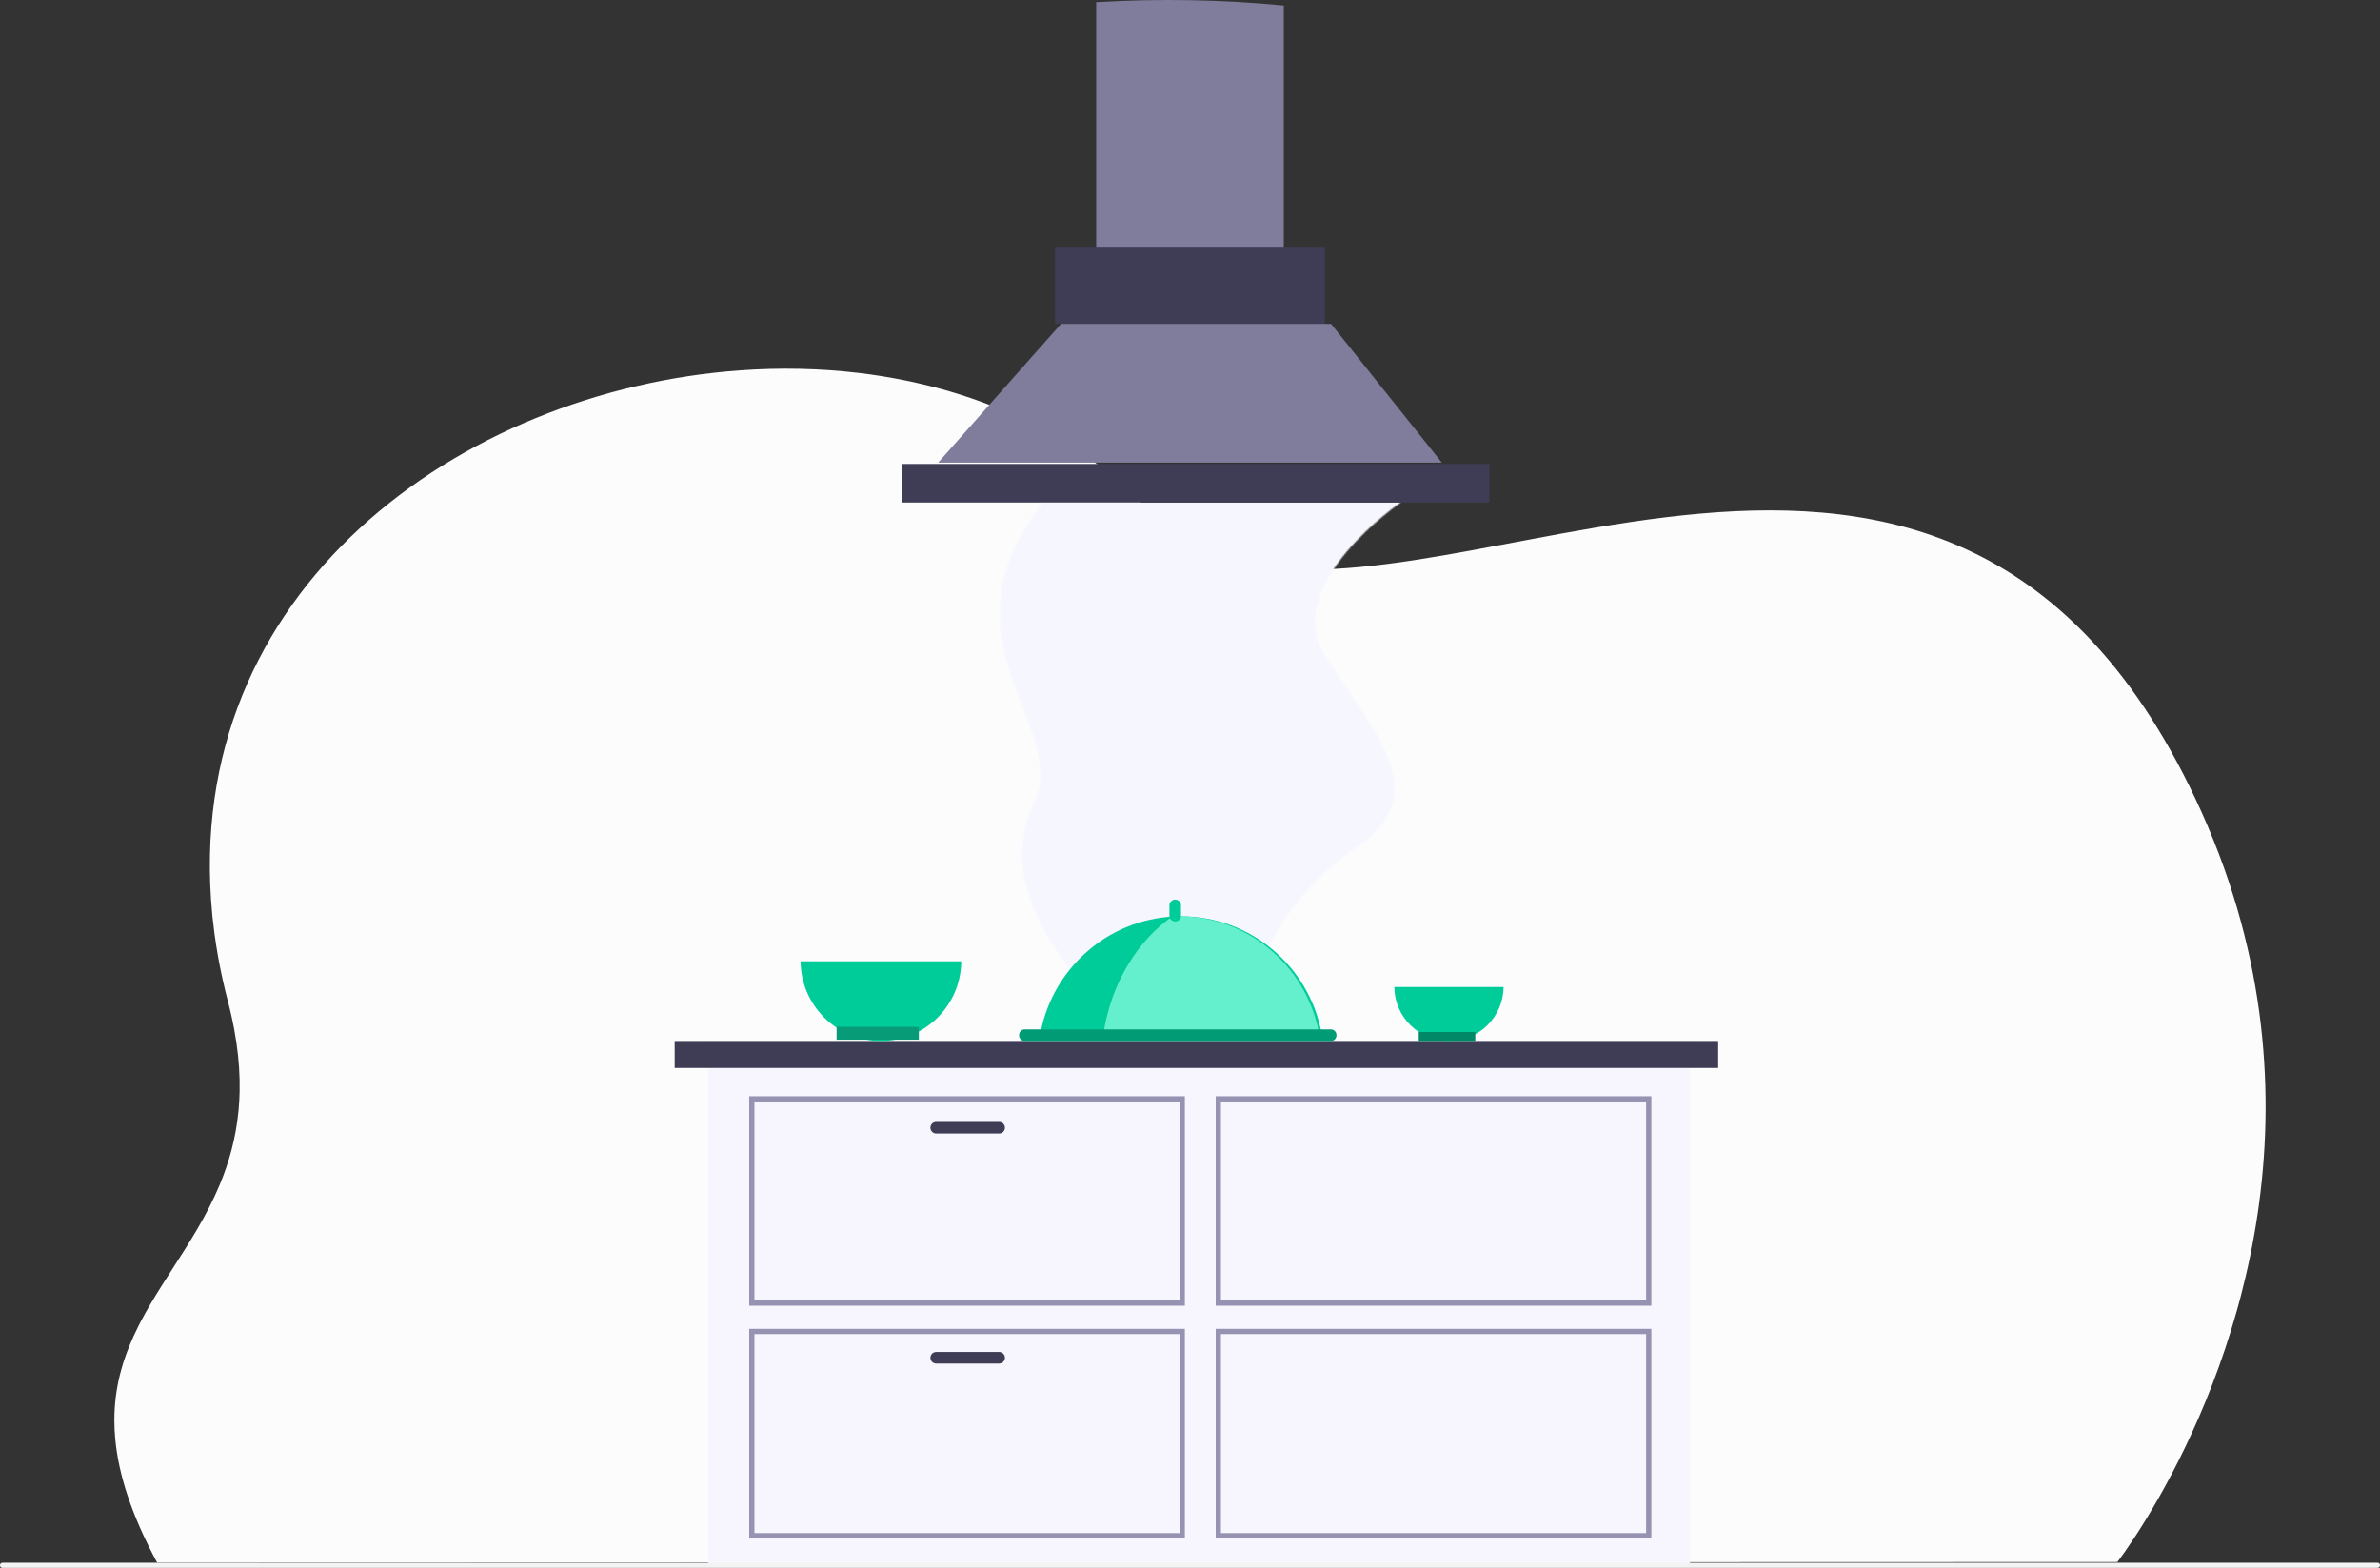<?xml version="1.0" encoding="UTF-8"?>
<svg width="1852px" height="1220px" viewBox="0 0 1852 1220" version="1.1" xmlns="http://www.w3.org/2000/svg" xmlns:xlink="http://www.w3.org/1999/xlink">
    <rect x="0" y="0" width="1852" height="1220" fill="#333333" stroke="none"/>
    <title>Slice 1</title>
    <defs>
        <path d="M201.193,366 L57.506,366 C57.506,366 -4.543,299.052 25.894,235.968 C56.33,172.884 -51.756,110.262 33.485,0 L312,0 C312,0 219.167,63.418 252.649,118.151 C286.122,172.884 340.912,225.348 278.517,267.528 C216.123,309.709 201.193,366 201.193,366 L201.193,366 Z" id="path-1"></path>
    </defs>
    <g id="Page-1" stroke="none" stroke-width="1" fill="none" fill-rule="evenodd">
        <path d="M1740.673,1019.653 C1717.677,1101.601 1682.464,1163.227 1662.596,1193.865 C1661.811,1195.076 1661.051,1196.249 1660.31,1197.36 C1654.915,1205.538 1650.901,1211.065 1648.947,1213.684 C1648.074,1214.849 1647.616,1215.443 1647.616,1215.443 L122.282,1215.9 C101.969,1178.219 92.231,1146.918 89.683,1119.775 L89.676,1119.706 C89.216,1114.735 88.987,1109.907 88.987,1105.202 C88.987,1104.045 88.987,1102.895 89.025,1101.761 L89.025,1101.753 C89.032,1101.311 89.044,1100.885 89.057,1100.451 C89.447,1087.842 91.42,1076.125 94.555,1065.031 C97.857,1053.321 102.455,1042.296 107.838,1031.629 C108.31,1030.693 108.782,1029.764 109.268,1028.843 C109.338,1028.706 109.409,1028.568 109.479,1028.431 C114.358,1019.097 119.811,1010.013 125.508,1000.953 C128.553,996.111 131.676,991.261 134.804,986.388 C147.793,966.211 161.056,945.57 170.897,922.028 C174.486,913.447 177.615,904.485 180.111,895.014 C182.717,885.123 184.639,874.7 185.661,863.584 C185.897,860.987 186.088,858.353 186.23,855.68 L186.23,855.673 C186.344,853.48 186.421,851.257 186.459,849.018 C186.517,846.041 186.511,843.019 186.44,839.943 L186.44,839.935 C186.153,827.738 184.818,814.764 182.225,800.853 L182.225,800.845 C182.097,800.16 181.97,799.475 181.829,798.79 L181.829,798.782 C181.35,796.277 180.827,793.765 180.259,791.199 C179.754,788.93 179.218,786.63 178.65,784.308 C178.259,782.702 177.851,781.087 177.423,779.458 C174.358,767.74 171.816,756.207 169.78,744.874 C168.662,738.643 167.698,732.474 166.88,726.367 L166.88,726.359 L166.861,726.22 C166.299,722.024 165.807,717.86 165.386,713.726 C165.316,713.039 165.245,712.341 165.182,711.653 C140.731,459.087 358.849,303.602 576.272,288.168 C607.049,285.984 637.827,286.604 667.889,290.157 C755.349,300.49 836.849,335.617 895.39,398.54 C958.09,465.94 1066.793,443.06 1188.235,420.18 C1328.182,393.816 1485.044,367.452 1607.962,479.22 C1612.152,483.028 1616.31,486.999 1620.412,491.14 C1621.561,492.286 1622.704,493.455 1623.841,494.639 C1654.726,526.599 1683.205,568.143 1708.418,621.614 C1721.923,650.254 1732.532,678.507 1740.673,706.21 C1741.671,709.617 1742.639,713.015 1743.556,716.405 C1773.586,826.299 1764.987,927.159 1743.556,1009.008 C1742.626,1012.587 1741.659,1016.143 1740.673,1019.653 Z" id="Fill-2" fill="#FCFCFC"></path>
        <g id="Group">
            <path d="M999,4.285 L999,193 L853,193 L853,1.668 C902.046,-1.204 951.093,-0.39 999,4.285" id="Fill-3" fill="#7F7C9C"></path>
            <polygon id="Fill-4" fill="#3F3D55" points="821 252 1031 252 1031 192 821 192"></polygon>
            <polyline id="Fill-5" fill="#7F7C9C" points="730 360 825.649 252 1035.767 252 1122 360 730 360"></polyline>
            <polygon id="Fill-6" fill="#3F3D55" points="702 391 1159 391 1159 361 702 361"></polygon>
            <polygon id="Fill-7" fill="#F7F6FF" points="551 1217 1315 1217 1315 810 551 810"></polygon>
            <g id="Group-204" transform="translate(778, 391)">
                <mask id="mask-2" fill="white">
                    <use xlink:href="#path-1"></use>
                </mask>
                <g id="Clip-203"></g>
                <polygon id="Fill-202" fill="#F6F6FF" mask="url(#mask-2)" points="-51 366 341 366 341 0 -51 0"></polygon>
            </g>
            <polygon id="Fill-8" fill="#3F3D55" points="525 831 1337 831 1337 810 525 810"></polygon>
            <path d="M587.063,1011.929 L917.934,1011.929 L917.934,857.081 L587.063,857.081 L587.063,1011.929 Z M583,1016 L922,1016 L922,853 L583,853 L583,1016 Z" id="Fill-9" fill="#9592B2"></path>
            <path d="M587.063,1192.919 L917.934,1192.919 L917.934,1038.071 L587.063,1038.071 L587.063,1192.919 Z M583,1197 L922,1197 L922,1034 L583,1034 L583,1197 Z" id="Fill-10" fill="#9592B2"></path>
            <path d="M950.066,1011.929 L1280.934,1011.929 L1280.934,857.081 L950.066,857.081 L950.066,1011.929 Z M946,1016 L1285,1016 L1285,853 L946,853 L946,1016 Z" id="Fill-11" fill="#9592B2"></path>
            <path d="M950.066,1192.919 L1280.934,1192.919 L1280.934,1038.071 L950.066,1038.071 L950.066,1192.919 Z M946,1197 L1285,1197 L1285,1034 L946,1034 L946,1197 Z" id="Fill-12" fill="#9592B2"></path>
            <path d="M777.569,882 L728.43,882 C725.993,882 724,879.977 724,877.505 C724,875.023 725.993,873 728.43,873 L777.569,873 C780.006,873 782,875.023 782,877.505 C782,879.977 780.006,882 777.569,882" id="Fill-13" fill="#3F3D55"></path>
            <path d="M777.569,1061 L728.43,1061 C725.993,1061 724,1058.977 724,1056.505 C724,1054.023 725.993,1052 728.43,1052 L777.569,1052 C780.006,1052 782,1054.023 782,1056.505 C782,1058.977 780.006,1061 777.569,1061" id="Fill-14" fill="#3F3D55"></path>
            <path d="M1028,802 L810,802 C820.106,752.837 862.392,715.492 913.802,713.121 C915.525,713.04 917.257,713 919,713 C972.724,713 1017.554,751.189 1028,802" id="Fill-139" fill="#00CC99"></path>
            <path d="M1026,802 L859,802 C865.494,764.012 885.295,731.914 912.259,713.121 C913.975,713.04 915.701,713 917.437,713 C970.945,713 1015.596,751.189 1026,802" id="Fill-140" fill="#64F0CD"></path>
            <path d="M1035.738,810 L797.252,810 C794.917,810 793,807.974 793,805.505 C793,803.026 794.917,801 797.252,801 L1035.738,801 C1038.083,801 1040,803.026 1040,805.505 C1040,807.974 1038.083,810 1035.738,810" id="Fill-141" fill="#019C75"></path>
            <path d="M914.495,717 L914.495,717 C912.022,717 910,715.052 910,712.659 L910,704.331 C910,701.948 912.022,700 914.495,700 C916.978,700 919,701.948 919,704.331 L919,712.659 C919,715.052 916.978,717 914.495,717" id="Fill-142" fill="#00CC99"></path>
            <path d="M623,748 C623.231,782.28 651.122,810 685.5,810 C719.878,810 747.759,782.28 748,748 L623,748" id="Fill-224" fill="#00CC99"></path>
            <polygon id="Fill-225" fill="#079C77" points="651 809 715 809 715 799 651 799"></polygon>
            <path d="M1085,768 C1085.15,791.227 1104.113,810 1127.5,810 C1150.871,810 1169.834,791.227 1170,768 L1085,768" id="Fill-226" fill="#00CC99"></path>
            <polygon id="Fill-227" fill="#018867" points="1104 810 1148 810 1148 803 1104 803"></polygon>
            <path d="M1850.109,1220 L1.893,1220 C0.852,1220 0,1219.144 0,1218.103 L0,1217.897 C0,1216.856 0.852,1216 1.893,1216 L1850.109,1216 C1851.144,1216 1852,1216.856 1852,1217.897 L1852,1218.103 C1852,1219.144 1851.144,1220 1850.109,1220" id="Fill-228" fill="#F3F3F3"></path>
        </g>
    </g>
</svg>